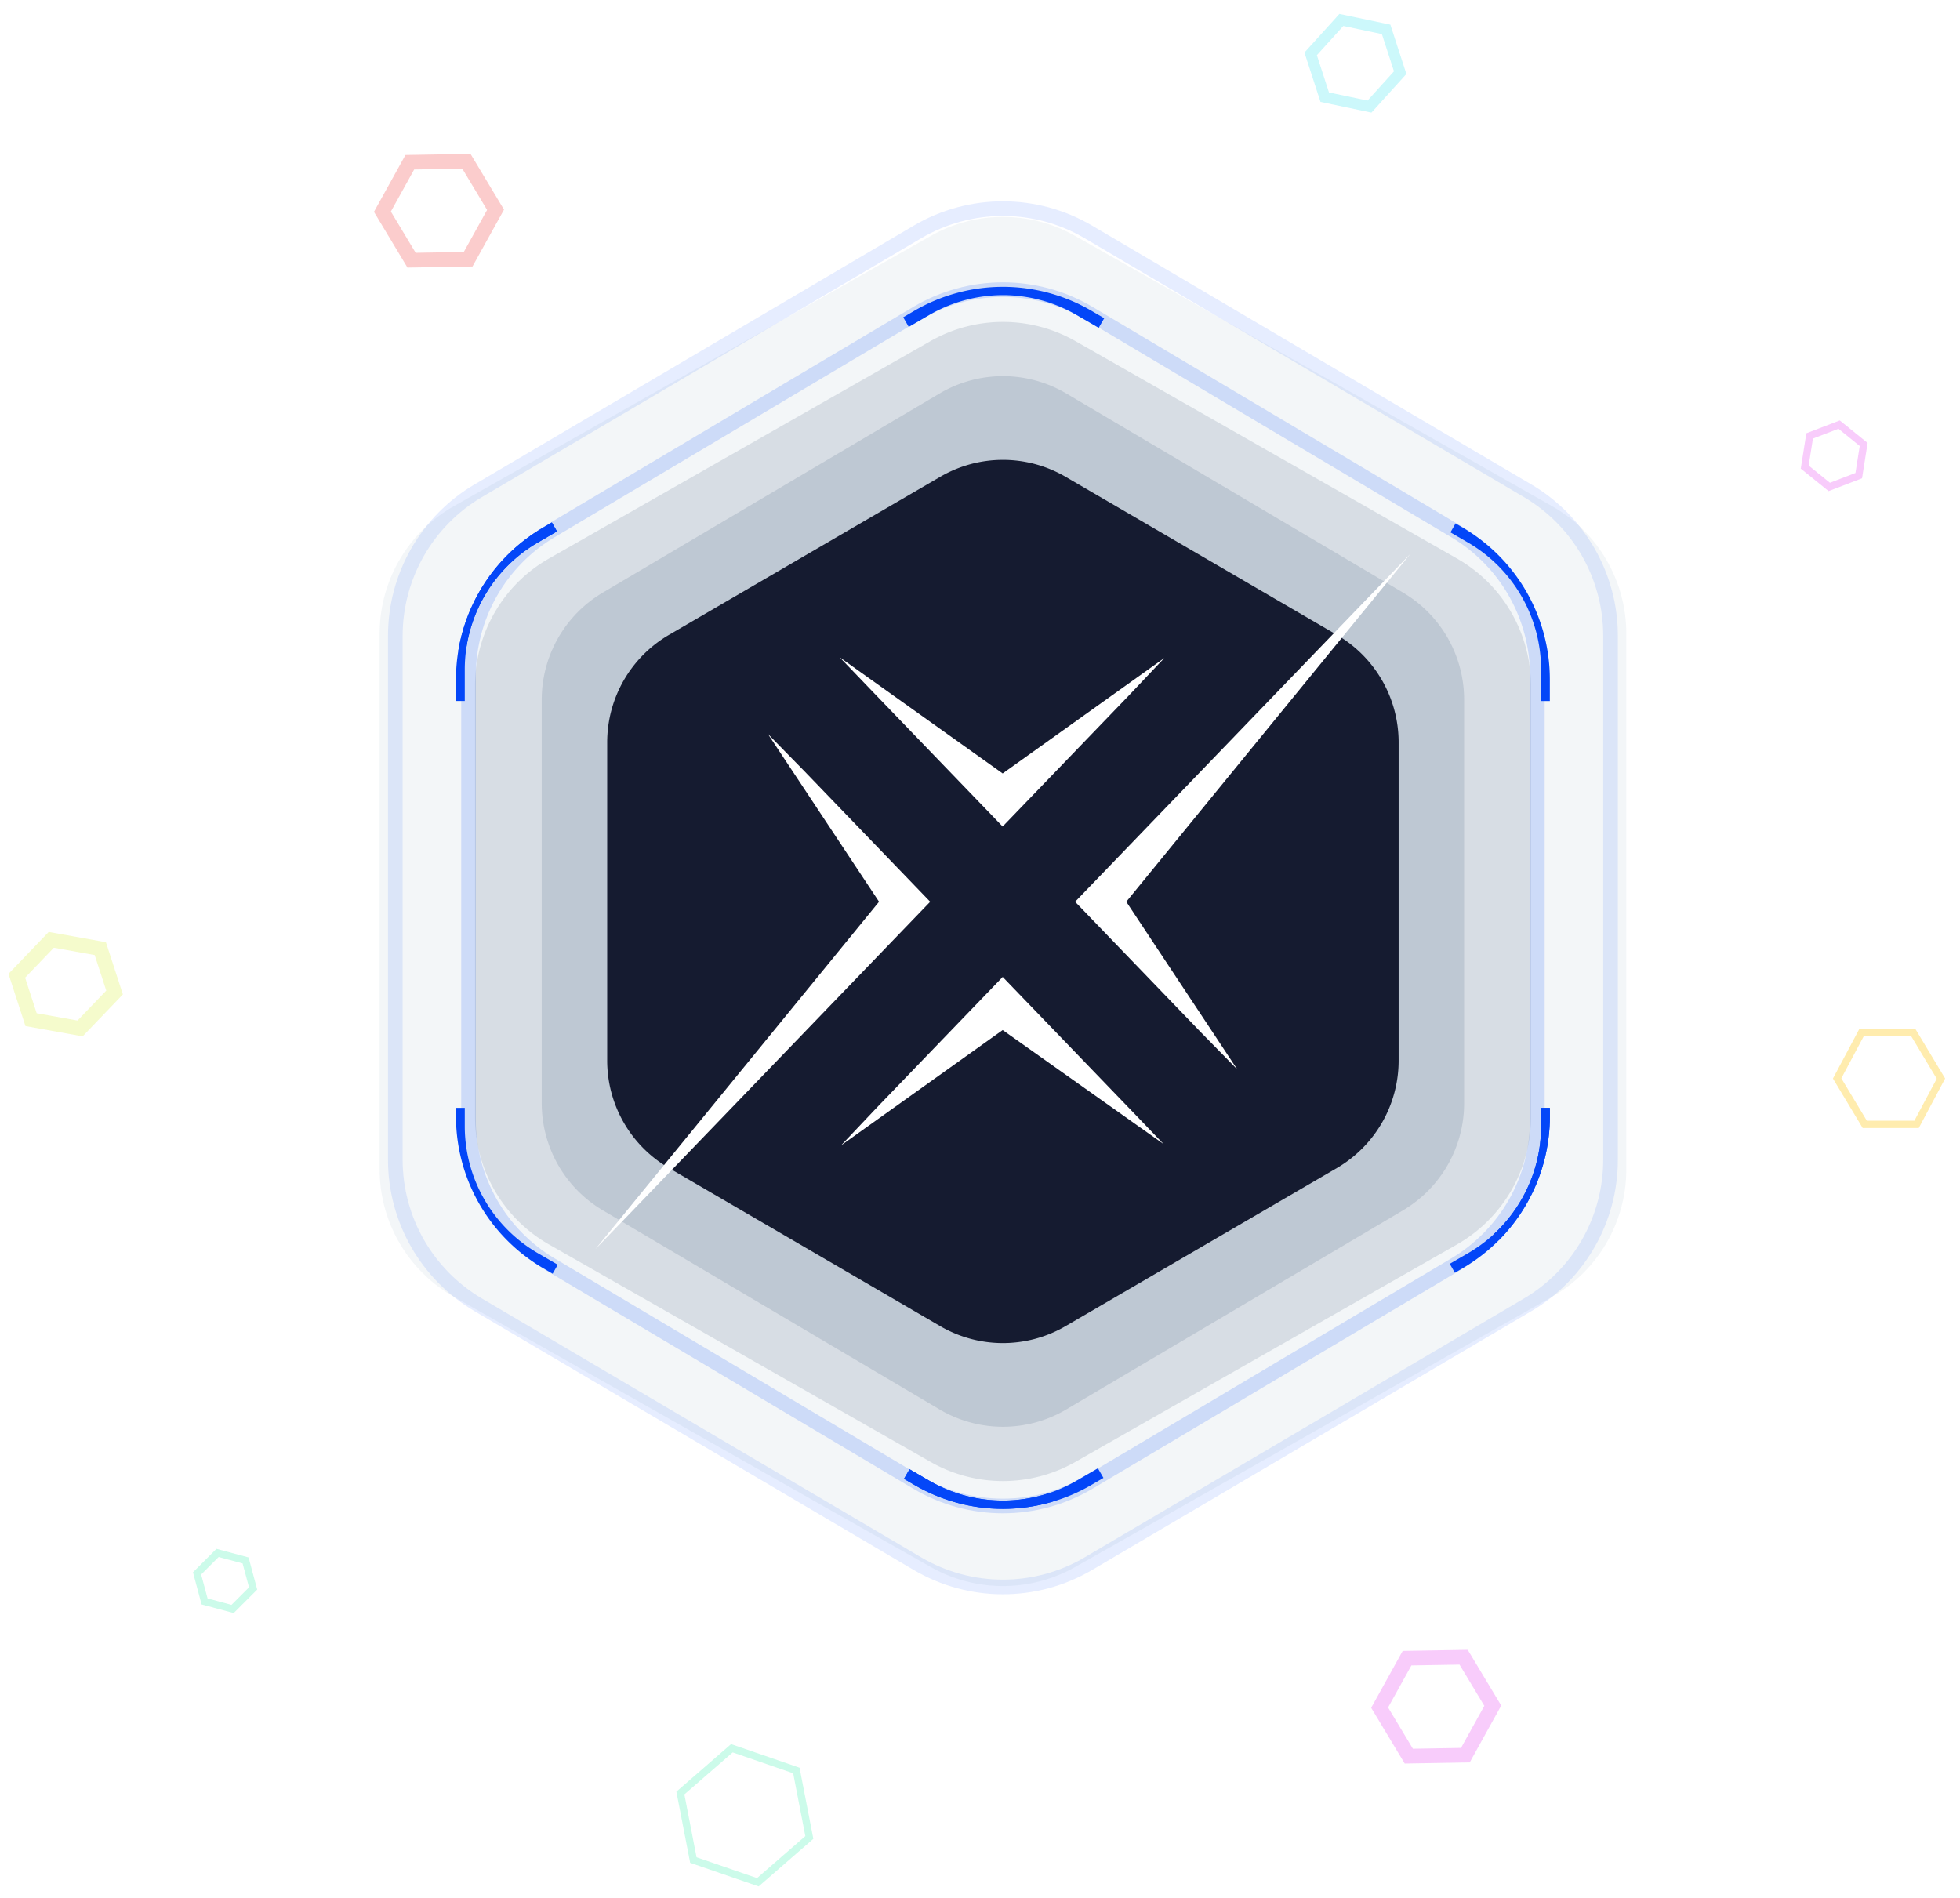 <svg xmlns="http://www.w3.org/2000/svg" xmlns:xlink="http://www.w3.org/1999/xlink" width="267.737" height="259.288" viewBox="0 0 267.737 259.288">
  <defs>
    <filter id="Subtraction_9" x="50.29" y="27.175" width="173.42" height="190.937" filterUnits="userSpaceOnUse">
      <feOffset input="SourceAlpha"/>
      <feGaussianBlur stdDeviation="4" result="blur"/>
      <feFlood flood-color="#0246ff"/>
      <feComposite operator="in" in2="blur"/>
      <feComposite in="SourceGraphic"/>
    </filter>
    <filter id="Polygon_10" x="29.352" y="4.143" width="215.294" height="238" filterUnits="userSpaceOnUse">
      <feOffset input="SourceAlpha"/>
      <feGaussianBlur stdDeviation="7.5" result="blur-2"/>
      <feFlood/>
      <feComposite operator="in" in2="blur-2"/>
      <feComposite in="SourceGraphic"/>
    </filter>
    <filter id="Polygon_21" x="42.383" y="18.449" width="189.232" height="209.389" filterUnits="userSpaceOnUse">
      <feOffset input="SourceAlpha"/>
      <feGaussianBlur stdDeviation="7.5" result="blur-3"/>
      <feFlood/>
      <feComposite operator="in" in2="blur-3"/>
      <feComposite in="SourceGraphic"/>
    </filter>
    <filter id="Polygon_11" x="60.445" y="37.643" width="153.109" height="171.001" filterUnits="userSpaceOnUse">
      <feOffset input="SourceAlpha"/>
      <feGaussianBlur stdDeviation="7.5" result="blur-4"/>
      <feFlood flood-opacity="0.4"/>
      <feComposite operator="in" in2="blur-4"/>
      <feComposite in="SourceGraphic"/>
    </filter>
  </defs>
  <g id="xsn_artwork" transform="translate(-592 -307.356)">
    <g id="maintenance_artwork" transform="translate(626.484 316.002)" opacity="0.57">
      <g id="ICON_BG" transform="translate(-4201.999 -351.999)" fill="none" stroke-linejoin="round" opacity="0.08">
        <path d="M4407.007,450.2c.007.218.012.434.007.657q-.01,8.055-.009,16.114c0,.509,0,1.018,0,1.53s0,1.021,0,1.532q0,8.055.009,16.114c0,.218,0,.436-.007.655-.007,9.716-.055,19.432.021,29.148.071,8.467-3.523,14.632-10.756,18.843q-18.135,10.552-36.265,21.11-7.522,4.435-15.078,8.8-14.332,8.378-28.64,16.792a23.541,23.541,0,0,1-10.653,3.463c-.052.005-.1.005-.148.01-.369.018-.744.033-1.119.028-.087,0-.172-.007-.26-.007a22.884,22.884,0,0,1-11.137-3.391c-17.44-10.2-34.983-20.22-52.391-30.485a25.158,25.158,0,0,1-3.042-2.114q-12.928-7.559-25.849-15.123c-6.74-3.95-9.682-10.2-9.682-17.975V486.2c-.008-.328-.008-.664-.008-1q.012-8.355.008-16.709T4202,451.788c0-.332,0-.665.008-.993v-29.7c0-7.772,2.942-14.022,9.682-17.977q12.917-7.573,25.849-15.118a25.128,25.128,0,0,1,3.042-2.119c17.408-10.266,34.951-20.285,52.391-30.48a22.852,22.852,0,0,1,11.137-3.391c.088,0,.173-.01.26-.01.375,0,.75.013,1.119.03l.148,0a23.553,23.553,0,0,1,10.653,3.471q14.3,8.42,28.64,16.789,7.553,4.371,15.078,8.8,18.127,10.567,36.265,21.11c7.233,4.209,10.827,10.376,10.756,18.843C4406.953,430.763,4407,440.479,4407.007,450.2Z" stroke="none"/>
        <path d="M 4304.369 352.999 C 4304.344 352.999 4304.307 353 4304.268 353.003 C 4304.224 353.005 4304.181 353.007 4304.137 353.008 C 4304.134 353.008 4304.132 353.008 4304.13 353.008 C 4300.58 353.083 4297.095 354.148 4293.477 356.263 C 4286.148 360.546 4278.681 364.87 4271.458 369.051 C 4261.489 374.822 4251.181 380.79 4241.09 386.74 C 4240.077 387.34 4239.094 388.024 4238.168 388.775 C 4238.129 388.807 4238.087 388.836 4238.043 388.862 L 4234.985 390.649 C 4227.514 395.014 4219.788 399.529 4212.196 403.98 C 4209.081 405.807 4206.73 408.215 4205.208 411.136 C 4203.748 413.939 4203.007 417.289 4203.007 421.095 L 4203.007 450.795 C 4203.007 450.803 4203.007 450.812 4203.007 450.82 C 4202.999 451.136 4202.999 451.467 4202.999 451.786 C 4203.007 457.355 4203.007 463.019 4203.007 468.496 C 4203.007 473.973 4203.007 479.635 4202.999 485.205 C 4202.999 485.526 4202.999 485.859 4203.007 486.175 C 4203.007 486.183 4203.007 486.192 4203.007 486.2 L 4203.007 515.898 C 4203.007 519.704 4203.748 523.054 4205.208 525.857 C 4206.73 528.778 4209.081 531.185 4212.195 533.011 C 4218.933 536.962 4225.789 540.97 4232.418 544.845 C 4234.293 545.941 4236.168 547.037 4238.043 548.133 C 4238.086 548.158 4238.127 548.186 4238.166 548.218 C 4239.135 548.998 4240.09 549.662 4241.088 550.249 C 4251.147 556.18 4261.421 562.129 4271.356 567.882 C 4278.612 572.083 4286.115 576.428 4293.476 580.732 C 4297.088 582.843 4300.57 583.908 4304.122 583.986 C 4304.182 583.987 4304.235 583.989 4304.283 583.991 C 4304.316 583.992 4304.349 583.993 4304.382 583.994 C 4304.713 583.998 4305.031 583.986 4305.421 583.968 C 4305.451 583.966 4305.48 583.964 4305.509 583.963 C 4305.519 583.962 4305.529 583.962 4305.539 583.961 C 4305.553 583.96 4305.566 583.959 4305.58 583.958 C 4308.958 583.768 4312.295 582.68 4315.782 580.631 C 4325.825 574.717 4335.897 568.823 4344.429 563.836 C 4349.807 560.723 4354.737 557.845 4359.5 555.037 C 4359.501 555.036 4359.503 555.035 4359.504 555.034 C 4370.209 548.796 4381.098 542.461 4391.627 536.334 L 4395.77 533.924 C 4402.74 529.866 4406.096 523.988 4406.029 515.953 C 4405.972 508.648 4405.984 501.222 4405.997 494.041 C 4406.001 491.667 4406.005 489.211 4406.007 486.797 C 4406.007 486.786 4406.007 486.776 4406.008 486.766 C 4406.014 486.572 4406.019 486.365 4406.015 486.165 C 4406.014 486.158 4406.014 486.151 4406.014 486.144 C 4406.008 481.241 4406.005 475.97 4406.005 470.029 C 4406.005 469.527 4406.005 469.009 4406 468.505 C 4406 468.499 4406 468.493 4406 468.488 C 4406.005 467.98 4406.005 467.465 4406.005 466.967 C 4406.005 461.023 4406.008 455.752 4406.014 450.851 C 4406.014 450.844 4406.014 450.837 4406.015 450.83 C 4406.019 450.626 4406.014 450.42 4406.008 450.227 C 4406.007 450.217 4406.007 450.206 4406.007 450.196 C 4406.005 447.781 4406.001 445.326 4405.997 442.952 C 4405.984 435.77 4405.972 428.345 4406.029 421.039 C 4406.096 413.003 4402.74 407.125 4395.77 403.068 C 4384.142 396.305 4371.763 389.104 4359.504 381.958 C 4359.502 381.957 4359.501 381.956 4359.5 381.955 C 4354.963 379.278 4350.033 376.4 4344.425 373.154 C 4335.958 368.205 4325.933 362.339 4315.782 356.364 C 4312.313 354.321 4308.983 353.23 4305.604 353.031 C 4305.564 353.031 4305.527 353.029 4305.488 353.029 C 4305.472 353.029 4305.456 353.028 4305.44 353.028 C 4305.02 353.008 4304.68 352.999 4304.369 352.999 M 4304.369 351.999 C 4304.744 351.999 4305.119 352.011 4305.488 352.029 C 4305.538 352.029 4305.584 352.031 4305.636 352.031 C 4309.162 352.234 4312.692 353.383 4316.29 355.502 C 4325.825 361.115 4335.375 366.706 4344.93 372.291 C 4349.965 375.205 4354.993 378.135 4360.008 381.094 C 4372.093 388.139 4384.182 395.172 4396.272 402.204 C 4403.506 406.413 4407.1 412.58 4407.029 421.047 C 4406.953 430.763 4407 440.479 4407.007 450.195 C 4407.014 450.413 4407.019 450.629 4407.014 450.852 C 4407.007 456.222 4407.005 461.594 4407.005 466.967 C 4407.005 467.476 4407.005 467.985 4407 468.496 C 4407.005 469.005 4407.005 469.517 4407.005 470.029 C 4407.005 475.398 4407.007 480.771 4407.014 486.143 C 4407.019 486.361 4407.014 486.579 4407.007 486.797 C 4407 496.513 4406.953 506.23 4407.029 515.945 C 4407.1 524.413 4403.506 530.578 4396.272 534.788 C 4384.182 541.823 4372.093 548.856 4360.008 555.898 C 4354.993 558.855 4349.965 561.787 4344.93 564.701 C 4335.375 570.287 4325.825 575.877 4316.29 581.493 C 4312.692 583.607 4309.162 584.758 4305.636 584.956 C 4305.584 584.961 4305.538 584.961 4305.488 584.966 C 4305.119 584.984 4304.745 584.999 4304.369 584.994 C 4304.282 584.994 4304.197 584.986 4304.109 584.986 C 4300.415 584.906 4296.722 583.787 4292.972 581.595 C 4275.531 571.398 4257.989 561.375 4240.581 551.11 C 4239.479 550.463 4238.472 549.749 4237.539 548.996 C 4228.92 543.957 4220.301 538.924 4211.689 533.873 C 4204.95 529.923 4202.007 523.67 4202.007 515.898 C 4202.007 505.999 4202.007 496.097 4202.007 486.2 C 4201.999 485.872 4201.999 485.536 4201.999 485.205 C 4202.007 479.635 4202.007 474.067 4202.007 468.496 C 4202.007 462.928 4202.007 457.356 4201.999 451.788 C 4201.999 451.456 4201.999 451.123 4202.007 450.795 C 4202.007 440.893 4202.007 430.994 4202.007 421.095 C 4202.007 413.322 4204.95 407.072 4211.689 403.117 C 4220.301 398.068 4228.92 393.035 4237.539 387.999 C 4238.472 387.241 4239.479 386.531 4240.581 385.88 C 4257.989 375.614 4275.531 365.595 4292.972 355.4 C 4296.722 353.207 4300.415 352.086 4304.109 352.008 C 4304.197 352.006 4304.282 351.999 4304.369 351.999 Z" stroke="none" fill="#fff"/>
      </g>
      <g id="ICON_BG-2" data-name="ICON_BG" transform="translate(-4197.939 -347.486)" fill="none" stroke-linejoin="round" opacity="0.2">
        <path d="M4398.886,446.392c.007.209.01.417.007.631q-.011,7.743-.01,15.49c0,.49,0,.979,0,1.47s0,.981,0,1.473q0,7.743.01,15.49c0,.21,0,.419-.007.629-.006,9.34-.053,18.68.022,28.019.065,8.139-3.386,14.065-10.33,18.113q-17.418,10.144-34.83,20.293-7.225,4.263-14.482,8.462-13.761,8.054-27.5,16.141a22.594,22.594,0,0,1-10.233,3.329c-.047,0-.093,0-.141.009-.356.017-.716.031-1.074.027-.084,0-.167-.007-.25-.007a21.97,21.97,0,0,1-10.7-3.26c-16.749-9.8-33.6-19.437-50.316-29.3a24.143,24.143,0,0,1-2.921-2.032q-12.418-7.265-24.827-14.537c-6.47-3.8-9.3-9.808-9.3-17.279V481c-.006-.316-.006-.639-.006-.957q.01-8.032.006-16.061T4202,447.923c0-.319,0-.639.006-.955v-28.55c0-7.471,2.828-13.479,9.3-17.281q12.409-7.28,24.827-14.533a24.171,24.171,0,0,1,2.921-2.037c16.718-9.868,33.567-19.5,50.316-29.3a21.942,21.942,0,0,1,10.7-3.26c.083,0,.166-.01.25-.01.358,0,.718.012,1.074.029l.141,0a22.6,22.6,0,0,1,10.233,3.336q13.737,8.094,27.5,16.139,7.256,4.2,14.482,8.462,17.413,10.158,34.83,20.292c6.944,4.046,10.4,9.974,10.33,18.113C4398.833,427.712,4398.88,437.052,4398.886,446.392Z" stroke="none"/>
        <path d="M 4300.314 352.999 C 4300.29 352.999 4300.253 353 4300.214 353.002 C 4300.174 353.005 4300.134 353.007 4300.094 353.008 C 4300.091 353.008 4300.088 353.008 4300.085 353.008 C 4296.681 353.08 4293.34 354.102 4289.872 356.131 C 4282.83 360.251 4275.653 364.41 4268.712 368.432 C 4259.142 373.977 4249.247 379.711 4239.561 385.428 C 4238.584 386.007 4237.642 386.664 4236.761 387.38 C 4236.721 387.413 4236.679 387.442 4236.635 387.468 C 4228.5 392.225 4220.087 397.144 4211.81 402 C 4208.826 403.753 4206.574 406.062 4205.115 408.864 C 4203.716 411.552 4203.006 414.767 4203.006 418.418 L 4203.006 446.968 C 4203.006 446.975 4203.006 446.982 4203.006 446.988 C 4203 447.294 4203 447.614 4203 447.922 C 4203.006 453.275 4203.006 458.719 4203.006 463.984 C 4203.006 469.248 4203.006 474.692 4203 480.046 C 4203 480.356 4203 480.677 4203.006 480.982 C 4203.006 480.989 4203.006 480.996 4203.006 481.002 L 4203.006 509.55 C 4203.006 513.202 4203.716 516.417 4205.115 519.105 C 4206.574 521.907 4208.826 524.216 4211.81 525.966 C 4218.897 530.126 4226.107 534.344 4233.079 538.423 L 4236.635 540.503 C 4236.678 540.528 4236.719 540.557 4236.758 540.588 C 4237.667 541.322 4238.609 541.978 4239.559 542.537 C 4249.215 548.237 4259.079 553.953 4268.618 559.482 C 4275.59 563.522 4282.799 567.7 4289.872 571.84 C 4293.334 573.865 4296.673 574.887 4300.077 574.963 C 4300.135 574.963 4300.186 574.965 4300.232 574.967 C 4300.264 574.969 4300.294 574.969 4300.328 574.97 C 4300.659 574.974 4301.016 574.959 4301.322 574.945 C 4301.35 574.943 4301.378 574.941 4301.406 574.94 C 4301.414 574.939 4301.422 574.939 4301.426 574.939 C 4301.442 574.937 4301.457 574.936 4301.473 574.935 C 4304.711 574.753 4307.911 573.709 4311.254 571.743 C 4320.671 566.192 4330.04 560.704 4338.765 555.598 C 4343.864 552.645 4348.599 549.878 4353.239 547.14 C 4353.241 547.139 4353.242 547.138 4353.244 547.137 C 4364.373 540.647 4375.69 534.057 4386.634 527.683 L 4388.074 526.845 C 4394.753 522.952 4397.97 517.312 4397.908 509.603 C 4397.852 502.622 4397.864 495.527 4397.876 488.665 C 4397.88 486.341 4397.884 483.939 4397.886 481.576 C 4397.886 481.564 4397.886 481.553 4397.886 481.542 C 4397.893 481.348 4397.896 481.152 4397.893 480.959 C 4397.893 480.955 4397.893 480.952 4397.893 480.948 C 4397.886 476.078 4397.883 471.01 4397.883 465.457 C 4397.883 464.975 4397.883 464.476 4397.88 463.99 C 4397.88 463.986 4397.88 463.982 4397.88 463.978 C 4397.883 463.489 4397.883 462.993 4397.883 462.514 C 4397.883 456.958 4397.886 451.891 4397.893 447.022 C 4397.893 447.019 4397.893 447.016 4397.893 447.012 C 4397.896 446.814 4397.893 446.622 4397.886 446.427 C 4397.886 446.416 4397.886 446.404 4397.886 446.393 C 4397.884 444.03 4397.88 441.627 4397.876 439.304 C 4397.864 432.442 4397.852 425.346 4397.908 418.365 C 4397.97 410.655 4394.753 405.015 4388.075 401.124 C 4377.74 395.108 4365.52 387.992 4353.244 380.831 C 4353.242 380.83 4353.241 380.829 4353.239 380.828 C 4348.815 378.216 4344.081 375.449 4338.761 372.368 C 4330.545 367.561 4320.853 361.883 4311.254 356.228 C 4307.928 354.267 4304.736 353.221 4301.496 353.03 C 4301.46 353.029 4301.424 353.028 4301.388 353.028 C 4301.373 353.028 4301.356 353.027 4301.341 353.027 C 4300.937 353.007 4300.61 352.999 4300.314 352.999 M 4300.314 351.999 C 4300.672 351.999 4301.032 352.011 4301.388 352.028 C 4301.436 352.028 4301.481 352.03 4301.529 352.03 C 4304.916 352.225 4308.307 353.329 4311.762 355.366 C 4320.92 360.762 4330.091 366.136 4339.266 371.505 C 4344.103 374.306 4348.931 377.122 4353.748 379.967 C 4365.356 386.739 4376.965 393.5 4388.578 400.259 C 4395.522 404.306 4398.973 410.234 4398.908 418.373 C 4398.833 427.712 4398.88 437.052 4398.886 446.392 C 4398.893 446.602 4398.896 446.809 4398.893 447.024 C 4398.886 452.186 4398.883 457.35 4398.883 462.514 C 4398.883 463.003 4398.883 463.492 4398.88 463.984 C 4398.883 464.473 4398.883 464.966 4398.883 465.457 C 4398.883 470.619 4398.886 475.783 4398.893 480.947 C 4398.896 481.157 4398.893 481.366 4398.886 481.576 C 4398.88 490.916 4398.833 500.256 4398.908 509.595 C 4398.973 517.735 4395.522 523.661 4388.578 527.708 C 4376.965 534.471 4365.356 541.231 4353.748 548.001 C 4348.931 550.844 4344.103 553.662 4339.266 556.463 C 4330.091 561.832 4320.92 567.206 4311.762 572.604 C 4308.307 574.636 4304.916 575.743 4301.529 575.934 C 4301.481 575.938 4301.436 575.938 4301.388 575.943 C 4301.032 575.96 4300.671 575.974 4300.314 575.97 C 4300.23 575.97 4300.147 575.963 4300.064 575.963 C 4296.517 575.885 4292.969 574.81 4289.367 572.703 C 4272.618 562.9 4255.769 553.266 4239.051 543.399 C 4237.995 542.777 4237.025 542.09 4236.13 541.366 C 4227.851 536.523 4219.576 531.684 4211.303 526.829 C 4204.833 523.032 4202.006 517.021 4202.006 509.55 C 4202.006 500.034 4202.006 490.516 4202.006 481.002 C 4202 480.687 4202 480.364 4202 480.046 C 4202.006 474.691 4202.006 469.339 4202.006 463.984 C 4202.006 458.632 4202.006 453.275 4202 447.923 C 4202 447.604 4202 447.284 4202.006 446.968 C 4202.006 437.45 4202.006 427.934 4202.006 418.418 C 4202.006 410.947 4204.833 404.939 4211.303 401.137 C 4219.576 396.284 4227.851 391.445 4236.13 386.604 C 4237.025 385.877 4237.995 385.194 4239.051 384.568 C 4255.769 374.7 4272.618 365.068 4289.367 355.268 C 4292.969 353.16 4296.517 352.083 4300.064 352.008 C 4300.147 352.006 4300.23 351.999 4300.314 351.999 Z" stroke="none" fill="#fff"/>
      </g>
      <g id="ICON_BG-3" data-name="ICON_BG" transform="translate(-4193.651 -342.723)" fill="none" stroke-linejoin="round" opacity="0.3">
        <path d="M4390.315,442.377c.007.2.008.4.007.6q-.011,7.414-.011,14.831c0,.469,0,.937,0,1.408s0,.94,0,1.41q0,7.414.011,14.831c0,.2,0,.4-.007.6-.007,8.943-.05,17.885.02,26.827.063,7.793-3.239,13.467-9.881,17.343q-16.66,9.713-33.312,19.43-6.907,4.082-13.852,8.1-13.163,7.711-26.308,15.455a21.586,21.586,0,0,1-9.786,3.188c-.045,0-.09,0-.135.009-.342.016-.684.03-1.027.026-.081,0-.159-.007-.24-.007a20.99,20.99,0,0,1-10.229-3.121c-16.022-9.385-32.134-18.61-48.125-28.058a23.168,23.168,0,0,1-2.793-1.946q-11.878-6.956-23.746-13.919c-6.19-3.636-8.894-9.391-8.894-16.544V475.515c-.007-.3-.007-.612-.007-.916q.01-7.69.007-15.378T4202,443.843c0-.305,0-.612.007-.914V415.593c0-7.154,2.7-12.906,8.894-16.546q11.866-6.97,23.746-13.915a23.186,23.186,0,0,1,2.793-1.95c15.991-9.448,32.1-18.67,48.125-28.053a20.964,20.964,0,0,1,10.229-3.121c.082,0,.16-.009.24-.009.344,0,.686.012,1.027.028l.135,0a21.6,21.6,0,0,1,9.786,3.195q13.14,7.75,26.308,15.452,6.941,4.023,13.852,8.1,16.653,9.726,33.313,19.429c6.642,3.874,9.944,9.55,9.881,17.343C4390.265,424.492,4390.308,433.435,4390.315,442.377Z" stroke="none"/>
        <path d="M 4296.035 352.998 C 4296.013 352.998 4295.979 353 4295.944 353.002 C 4295.904 353.004 4295.863 353.006 4295.822 353.007 C 4295.82 353.007 4295.818 353.007 4295.815 353.007 C 4292.569 353.076 4289.381 354.052 4286.07 355.992 C 4279.354 359.925 4272.51 363.895 4265.892 367.734 C 4256.719 373.055 4247.234 378.556 4237.95 384.042 C 4237.019 384.595 4236.12 385.223 4235.277 385.908 C 4235.237 385.94 4235.195 385.97 4235.151 385.995 L 4234.599 386.318 C 4226.996 390.769 4219.133 395.371 4211.407 399.909 C 4208.56 401.584 4206.411 403.789 4205.019 406.464 C 4203.684 409.032 4203.006 412.104 4203.006 415.593 L 4203.006 442.929 C 4203.006 442.936 4203.006 442.944 4203.006 442.952 C 4203 443.243 4203 443.548 4203 443.842 C 4203.006 448.967 4203.006 454.18 4203.006 459.221 C 4203.006 464.261 4203.006 469.473 4203 474.599 C 4203 474.895 4203 475.202 4203.006 475.493 C 4203.006 475.5 4203.006 475.508 4203.006 475.515 L 4203.006 502.849 C 4203.006 506.339 4203.684 509.41 4205.019 511.978 C 4206.411 514.654 4208.56 516.858 4211.407 518.531 C 4218.121 522.476 4224.953 526.477 4231.56 530.345 L 4235.151 532.449 C 4235.194 532.474 4235.236 532.503 4235.274 532.534 C 4236.144 533.236 4237.043 533.863 4237.948 534.397 C 4247.205 539.866 4256.66 545.351 4265.803 550.656 C 4272.451 554.513 4279.325 558.501 4286.07 562.452 C 4289.375 564.388 4292.561 565.364 4295.806 565.436 C 4295.864 565.437 4295.916 565.439 4295.958 565.441 C 4295.988 565.442 4296.016 565.443 4296.047 565.443 C 4296.363 565.447 4296.689 565.434 4296.997 565.42 C 4297.023 565.418 4297.05 565.416 4297.077 565.415 C 4297.084 565.414 4297.091 565.414 4297.099 565.414 C 4297.112 565.412 4297.126 565.411 4297.141 565.41 C 4300.23 565.236 4303.284 564.238 4306.474 562.36 C 4315.648 556.948 4324.922 551.509 4332.789 546.901 C 4337.743 544.03 4342.271 541.381 4346.633 538.803 C 4346.634 538.803 4346.636 538.802 4346.637 538.801 C 4357.375 532.531 4368.296 526.165 4378.857 520.008 L 4379.95 519.371 C 4386.325 515.651 4389.395 510.264 4389.335 502.9 C 4389.281 496.093 4389.294 489.174 4389.306 482.482 C 4389.31 480.343 4389.313 478.203 4389.315 476.064 C 4389.315 476.052 4389.315 476.04 4389.315 476.028 C 4389.323 475.827 4389.323 475.622 4389.322 475.464 C 4389.315 470.654 4389.312 465.664 4389.312 460.631 C 4389.312 460.17 4389.312 459.693 4389.308 459.229 C 4389.308 459.224 4389.308 459.218 4389.308 459.213 C 4389.312 458.746 4389.312 458.272 4389.312 457.813 C 4389.312 452.779 4389.315 447.788 4389.322 442.977 C 4389.323 442.81 4389.323 442.613 4389.315 442.414 C 4389.315 442.402 4389.315 442.39 4389.315 442.378 C 4389.313 440.239 4389.31 438.099 4389.306 435.96 C 4389.294 429.268 4389.281 422.349 4389.335 415.541 C 4389.395 408.176 4386.325 402.789 4379.951 399.071 C 4369.434 392.943 4358.12 386.347 4346.637 379.641 C 4346.636 379.64 4346.634 379.639 4346.632 379.638 C 4342.461 377.171 4337.932 374.522 4332.785 371.538 C 4324.94 366.943 4315.68 361.513 4306.474 356.084 C 4303.3 354.211 4300.254 353.211 4297.164 353.028 C 4297.129 353.028 4297.097 353.026 4297.062 353.026 C 4297.046 353.026 4297.031 353.026 4297.015 353.025 C 4296.621 353.007 4296.319 352.998 4296.035 352.998 M 4296.035 351.998 C 4296.378 351.998 4296.72 352.01 4297.062 352.026 C 4297.107 352.026 4297.151 352.029 4297.197 352.029 C 4300.437 352.216 4303.678 353.273 4306.982 355.223 C 4315.743 360.39 4324.515 365.535 4333.29 370.675 C 4337.917 373.358 4342.537 376.054 4347.142 378.778 C 4358.244 385.262 4369.347 391.734 4380.454 398.207 C 4387.096 402.081 4390.398 407.757 4390.335 415.549 C 4390.265 424.492 4390.308 433.435 4390.315 442.377 C 4390.322 442.578 4390.323 442.777 4390.322 442.982 C 4390.315 447.924 4390.312 452.869 4390.312 457.813 C 4390.312 458.282 4390.312 458.75 4390.308 459.221 C 4390.312 459.689 4390.312 460.16 4390.312 460.631 C 4390.312 465.574 4390.315 470.518 4390.322 475.462 C 4390.323 475.663 4390.322 475.864 4390.315 476.065 C 4390.308 485.008 4390.265 493.95 4390.335 502.892 C 4390.398 510.685 4387.096 516.359 4380.454 520.235 C 4369.347 526.71 4358.244 533.182 4347.142 539.664 C 4342.537 542.386 4337.917 545.084 4333.29 547.766 C 4324.515 552.907 4315.743 558.053 4306.982 563.221 C 4303.678 565.167 4300.437 566.226 4297.197 566.409 C 4297.151 566.413 4297.107 566.413 4297.062 566.418 C 4296.72 566.434 4296.38 566.448 4296.035 566.443 C 4295.954 566.443 4295.876 566.436 4295.794 566.436 C 4292.402 566.363 4289.01 565.333 4285.565 563.315 C 4269.543 553.93 4253.431 544.705 4237.439 535.258 C 4236.43 534.662 4235.503 534.004 4234.646 533.312 C 4226.727 528.674 4218.811 524.042 4210.9 519.393 C 4204.71 515.757 4202.006 510.002 4202.006 502.849 C 4202.006 493.738 4202.006 484.624 4202.006 475.515 C 4202 475.213 4202 474.904 4202 474.599 C 4202.006 469.473 4202.006 464.348 4202.006 459.221 C 4202.006 454.096 4202.006 448.967 4202 443.843 C 4202 443.538 4202 443.231 4202.006 442.929 C 4202.006 433.815 4202.006 424.704 4202.006 415.593 C 4202.006 408.44 4204.71 402.687 4210.9 399.047 C 4218.811 394.4 4226.727 389.768 4234.646 385.132 C 4235.503 384.435 4236.43 383.782 4237.439 383.182 C 4253.431 373.734 4269.543 364.512 4285.565 355.129 C 4289.01 353.111 4292.402 352.08 4295.794 352.008 C 4295.876 352.005 4295.954 351.998 4296.035 351.998 Z" stroke="none" fill="#fff"/>
      </g>
      <g id="ICON_BG-4" data-name="ICON_BG" transform="translate(-4189.93 -338.587)" fill="none" stroke-linejoin="round" opacity="0.18">
        <path d="M4382.87,438.891c.007.193.009.384.007.581q-.01,7.128-.008,14.259c0,.451,0,.9,0,1.354s0,.9,0,1.356q0,7.128.008,14.259c0,.193,0,.386-.007.579,0,8.6-.048,17.2.02,25.792.061,7.493-3.11,12.948-9.489,16.674q-16,9.338-32,18.68-6.635,3.924-13.3,7.79-12.643,7.413-25.268,14.858a20.711,20.711,0,0,1-9.4,3.064c-.044,0-.086,0-.128.009-.326.016-.658.029-.986.025-.077,0-.154-.007-.231-.007a20.156,20.156,0,0,1-9.827-3c-15.385-9.023-30.865-17.892-46.221-26.975a21.983,21.983,0,0,1-2.683-1.871q-11.407-6.688-22.808-13.382c-5.945-3.5-8.541-9.029-8.541-15.906V470.751c-.006-.291-.006-.588-.006-.881q.01-7.393.006-14.785T4202,440.3c0-.293,0-.588.006-.879V413.14c0-6.878,2.6-12.408,8.541-15.908q11.4-6.7,22.808-13.378a21.958,21.958,0,0,1,2.683-1.875c15.356-9.084,30.836-17.95,46.221-26.971a20.132,20.132,0,0,1,9.827-3c.078,0,.154-.009.231-.009.328,0,.66.011.986.027l.128,0a20.723,20.723,0,0,1,9.4,3.071q12.622,7.451,25.268,14.856,6.668,3.868,13.3,7.79,16,9.351,32,18.679c6.379,3.725,9.55,9.182,9.489,16.674C4382.821,421.7,4382.865,430.293,4382.87,438.891Z" stroke="none"/>
        <path d="M 4292.317 352.999 C 4292.297 352.999 4292.265 353 4292.231 353.002 C 4292.192 353.004 4292.153 353.006 4292.113 353.007 C 4292.111 353.007 4292.109 353.007 4292.107 353.007 C 4288.996 353.073 4285.939 354.01 4282.765 355.871 C 4276.293 359.666 4269.696 363.496 4263.317 367.199 C 4254.529 372.302 4245.442 377.578 4236.548 382.839 C 4235.65 383.372 4234.789 383.974 4233.987 384.629 C 4233.947 384.662 4233.905 384.691 4233.86 384.717 L 4231.781 385.935 C 4224.986 389.917 4217.959 394.034 4211.054 398.094 C 4208.326 399.7 4206.267 401.815 4204.935 404.381 C 4203.655 406.844 4203.006 409.791 4203.006 413.14 L 4203.006 439.421 C 4203.006 439.429 4203.006 439.436 4203.005 439.443 C 4203 439.723 4203 440.016 4203 440.299 C 4203.006 445.226 4203.006 450.238 4203.006 455.085 C 4203.006 459.931 4203.006 464.942 4203 469.87 C 4203 470.155 4203 470.449 4203.005 470.729 C 4203.006 470.736 4203.006 470.743 4203.006 470.751 L 4203.006 497.03 C 4203.006 500.379 4203.655 503.326 4204.935 505.79 C 4206.268 508.355 4208.326 510.47 4211.054 512.074 C 4217.174 515.673 4223.4 519.323 4229.422 522.853 L 4233.86 525.455 C 4233.904 525.48 4233.945 525.509 4233.984 525.541 C 4234.812 526.212 4235.673 526.813 4236.547 527.328 C 4245.413 532.572 4254.47 537.832 4263.229 542.919 C 4269.638 546.64 4276.264 550.488 4282.764 554.301 C 4285.934 556.158 4288.988 557.095 4292.099 557.164 C 4292.154 557.165 4292.204 557.167 4292.245 557.169 C 4292.273 557.17 4292.301 557.171 4292.331 557.171 C 4292.614 557.175 4292.893 557.165 4293.237 557.148 C 4293.263 557.146 4293.288 557.145 4293.313 557.144 L 4293.333 557.142 C 4293.347 557.141 4293.362 557.14 4293.376 557.139 C 4296.338 556.972 4299.265 556.015 4302.323 554.212 C 4311.329 548.894 4320.151 543.716 4327.597 539.35 C 4332.279 536.634 4336.628 534.088 4340.894 531.564 C 4340.896 531.563 4340.897 531.563 4340.898 531.562 C 4352.127 525.001 4363.375 518.437 4372.896 512.882 C 4379.004 509.314 4381.946 504.145 4381.889 497.079 C 4381.839 490.689 4381.85 484.194 4381.861 477.912 C 4381.865 475.738 4381.868 473.49 4381.87 471.278 C 4381.87 471.267 4381.87 471.255 4381.87 471.244 C 4381.876 471.064 4381.879 470.885 4381.876 470.712 C 4381.876 470.708 4381.876 470.705 4381.876 470.701 C 4381.869 465.606 4381.868 460.633 4381.868 456.441 C 4381.868 455.997 4381.868 455.539 4381.865 455.092 C 4381.865 455.087 4381.865 455.082 4381.865 455.077 C 4381.868 454.628 4381.868 454.172 4381.868 453.731 C 4381.868 449.538 4381.869 444.564 4381.876 439.471 C 4381.876 439.467 4381.876 439.464 4381.876 439.46 C 4381.879 439.282 4381.876 439.108 4381.87 438.926 C 4381.87 438.915 4381.87 438.903 4381.87 438.891 C 4381.868 436.68 4381.865 434.432 4381.861 432.258 C 4381.85 425.976 4381.839 419.481 4381.889 413.09 C 4381.946 406.023 4379.004 400.854 4372.896 397.288 C 4360.914 390.3 4350.448 384.189 4340.898 378.608 C 4340.896 378.607 4340.895 378.606 4340.894 378.605 C 4336.825 376.197 4332.476 373.65 4327.593 370.818 C 4320.164 366.461 4311.352 361.289 4302.323 355.96 C 4299.282 354.162 4296.362 353.203 4293.399 353.027 C 4293.367 353.027 4293.334 353.025 4293.304 353.025 C 4293.288 353.025 4293.272 353.025 4293.256 353.024 C 4292.887 353.007 4292.589 352.999 4292.317 352.999 M 4292.317 351.999 C 4292.646 351.999 4292.978 352.01 4293.304 352.025 C 4293.346 352.025 4293.388 352.027 4293.432 352.027 C 4296.545 352.207 4299.659 353.224 4302.832 355.099 C 4311.246 360.066 4319.67 365.013 4328.099 369.955 C 4332.544 372.534 4336.979 375.126 4341.403 377.745 C 4352.068 383.978 4362.731 390.202 4373.4 396.424 C 4379.779 400.149 4382.95 405.606 4382.889 413.098 C 4382.821 421.696 4382.865 430.293 4382.87 438.891 C 4382.876 439.084 4382.879 439.275 4382.876 439.472 C 4382.87 444.224 4382.868 448.978 4382.868 453.731 C 4382.868 454.182 4382.868 454.632 4382.865 455.085 C 4382.868 455.535 4382.868 455.988 4382.868 456.441 C 4382.868 461.192 4382.87 465.946 4382.876 470.7 C 4382.879 470.893 4382.876 471.086 4382.87 471.279 C 4382.865 479.877 4382.821 488.474 4382.889 497.071 C 4382.95 504.564 4379.779 510.019 4373.4 513.745 C 4362.731 519.97 4352.068 526.193 4341.403 532.425 C 4336.979 535.041 4332.544 537.636 4328.099 540.215 C 4319.67 545.157 4311.246 550.104 4302.832 555.073 C 4299.659 556.943 4296.545 557.962 4293.432 558.138 C 4293.388 558.142 4293.346 558.142 4293.304 558.146 C 4292.978 558.162 4292.646 558.175 4292.317 558.171 C 4292.24 558.171 4292.164 558.164 4292.086 558.164 C 4288.828 558.094 4285.569 557.103 4282.259 555.164 C 4266.874 546.14 4251.394 537.272 4236.038 528.188 C 4235.066 527.616 4234.175 526.983 4233.354 526.318 C 4225.75 521.859 4218.146 517.405 4210.547 512.935 C 4204.602 509.44 4202.006 503.907 4202.006 497.03 C 4202.006 488.27 4202.006 479.508 4202.006 470.751 C 4202 470.46 4202 470.163 4202 469.87 C 4202.006 464.941 4202.006 460.014 4202.006 455.085 C 4202.006 450.158 4202.006 445.227 4202 440.3 C 4202 440.007 4202 439.712 4202.006 439.421 C 4202.006 430.659 4202.006 421.9 4202.006 413.14 C 4202.006 406.263 4204.602 400.732 4210.547 397.232 C 4218.146 392.765 4225.75 388.311 4233.354 383.854 C 4234.175 383.184 4235.066 382.556 4236.038 381.979 C 4251.394 372.895 4266.874 364.029 4282.259 355.008 C 4285.569 353.068 4288.828 352.076 4292.086 352.007 C 4292.164 352.005 4292.24 351.999 4292.317 351.999 Z" stroke="none" fill="#fff"/>
      </g>
    </g>
    <g id="Group_342" data-name="Group 342" transform="translate(-158.273 -169.532)">
      <g id="Polygon_16" data-name="Polygon 16" transform="translate(971.273 500.532) rotate(90)" fill="none" opacity="0.1">
        <path d="M134.786,0a24,24,0,0,1,20.677,11.815l35.357,60a24,24,0,0,1,0,24.369l-35.357,60A24,24,0,0,1,134.786,168H63.214a24,24,0,0,1-20.677-11.815l-35.357-60a24,24,0,0,1,0-24.369l35.357-60A24,24,0,0,1,63.214,0Z" stroke="none"/>
        <path d="M 63.214 2 C 59.392 2 55.618 3.002 52.299 4.899 C 48.981 6.795 46.201 9.538 44.26 12.831 L 8.903 72.831 C 4.843 79.72 4.843 88.28 8.903 95.169 L 44.26 155.169 C 46.201 158.462 48.981 161.205 52.299 163.101 C 55.618 164.998 59.392 166 63.214 166 L 134.786 166 C 138.608 166 142.382 164.998 145.701 163.101 C 149.019 161.205 151.799 158.462 153.74 155.169 L 189.097 95.169 C 193.157 88.28 193.157 79.72 189.097 72.831 L 153.74 12.831 C 151.799 9.538 149.019 6.795 145.701 4.899 C 142.382 3.002 138.608 2 134.786 2 L 63.214 2 M 63.214 0 L 134.786 0 C 143.284 0 151.148 4.494 155.463 11.815 L 190.82 71.815 C 195.251 79.334 195.251 88.666 190.82 96.185 L 155.463 156.185 C 151.148 163.506 143.284 168 134.786 168 L 63.214 168 C 54.716 168 46.852 163.506 42.537 156.185 L 7.18 96.185 C 2.749 88.666 2.749 79.334 7.18 71.815 L 42.537 11.815 C 46.852 4.494 54.716 0 63.214 0 Z" stroke="none" fill="#0145ff"/>
      </g>
      <g id="Polygon_15" data-name="Polygon 15" transform="translate(961.273 511.532) rotate(90)" fill="none" opacity="0.16">
        <path d="M118.348,0a24,24,0,0,1,20.629,11.734l29.73,50a24,24,0,0,1,0,24.532l-29.73,50A24,24,0,0,1,118.348,148h-60.7a24,24,0,0,1-20.629-11.734l-29.73-50a24,24,0,0,1,0-24.532l29.73-50A24,24,0,0,1,57.652,0Z" stroke="none"/>
        <path d="M 57.652 2 C 53.845 2 50.083 2.995 46.774 4.877 C 43.465 6.76 40.688 9.484 38.742 12.756 L 9.012 62.756 C 4.889 69.692 4.889 78.308 9.012 85.244 L 38.742 135.244 C 40.688 138.516 43.465 141.24 46.774 143.123 C 50.083 145.005 53.845 146 57.652 146 L 118.348 146 C 122.155 146 125.917 145.005 129.226 143.123 C 132.535 141.24 135.312 138.516 137.258 135.244 L 166.988 85.244 C 171.111 78.308 171.111 69.692 166.988 62.756 L 137.258 12.756 C 135.312 9.484 132.535 6.76 129.226 4.877 C 125.917 2.995 122.155 2 118.348 2 L 57.652 2 M 57.652 0 L 118.348 0 C 126.813 0 134.651 4.459 138.977 11.734 L 168.707 61.734 C 173.202 69.294 173.202 78.706 168.707 86.266 L 138.977 136.266 C 134.651 143.541 126.813 148 118.348 148 L 57.652 148 C 49.187 148 41.349 143.541 37.023 136.266 L 7.293 86.266 C 2.798 78.706 2.798 69.294 7.293 61.734 L 37.023 11.734 C 41.349 4.459 49.187 0 57.652 0 Z" stroke="none" fill="#0145ff"/>
      </g>
      <g transform="matrix(1, 0, 0, 1, 750.27, 476.89)" filter="url(#Subtraction_9)">
        <g id="Subtraction_9-2" data-name="Subtraction 9" transform="translate(62.29 38.49)" fill="#04f" stroke-dasharray="36 89">
          <path d="M74.71,167.627a24.022,24.022,0,0,1-12.1-3.276l-1.411-.824.759-1.315,2.7,1.571a20,20,0,0,0,20.1,0l2.927-1.7.759,1.315-1.634.954A24.022,24.022,0,0,1,74.71,167.627ZM13.2,135.5h0l-1.3-.759A24,24,0,0,1,0,114.012v-1.165H1.2v2.538a20.064,20.064,0,0,0,9.949,17.291l2.757,1.6-.7,1.217Zm123.249-.13h0l-.7-1.217,2.533-1.472a20.062,20.062,0,0,0,9.949-17.291v-2.538h1.2v1.165a24,24,0,0,1-11.9,20.724l-1.076.629Zm12.973-78.1h-1.2V52.932a20.062,20.062,0,0,0-9.949-17.291l-2.429-1.412.7-1.218.974.569A24,24,0,0,1,149.42,54.3v2.957ZM1.2,57.263H0V54.3A24,24,0,0,1,11.9,33.58l1.2-.7.7,1.218-2.652,1.542A20.064,20.064,0,0,0,1.2,52.932v4.33Zm86.6-50.969h0L84.761,4.532a20,20,0,0,0-20.1,0L61.852,6.164l-.759-1.315,1.514-.884a24,24,0,0,1,24.206,0L88.55,4.979l-.758,1.314Z" stroke="none"/>
          <path d="M 74.71 167.627 C 70.461 167.627 66.276 166.494 62.607 164.351 L 61.196 163.527 L 61.955 162.212 C 61.955 162.212 61.955 162.212 61.955 162.212 L 61.955 162.212 C 61.955 162.212 61.955 162.212 61.955 162.212 L 64.659 163.784 C 67.708 165.556 71.183 166.493 74.71 166.493 C 74.71 166.493 74.71 166.493 74.71 166.493 L 74.71 166.493 C 74.71 166.493 74.71 166.493 74.71 166.493 C 74.717 166.493 74.725 166.493 74.732 166.493 C 74.739 166.493 74.746 166.493 74.753 166.493 C 74.76 166.493 74.766 166.493 74.772 166.493 C 74.78 166.493 74.787 166.493 74.795 166.493 C 74.801 166.493 74.807 166.493 74.814 166.493 C 74.821 166.492 74.828 166.492 74.835 166.492 C 74.842 166.492 74.85 166.492 74.857 166.492 C 74.863 166.492 74.869 166.492 74.876 166.492 C 74.883 166.492 74.89 166.492 74.898 166.492 C 74.905 166.492 74.911 166.492 74.918 166.492 C 74.925 166.492 74.931 166.492 74.938 166.492 C 74.945 166.491 74.953 166.491 74.96 166.491 C 74.966 166.491 74.973 166.491 74.979 166.491 C 74.986 166.491 74.994 166.491 75.001 166.491 C 75.008 166.491 75.015 166.491 75.022 166.49 C 75.028 166.49 75.035 166.49 75.041 166.49 C 75.048 166.49 75.056 166.49 75.063 166.49 C 75.07 166.49 75.077 166.49 75.083 166.489 C 75.09 166.489 75.097 166.489 75.103 166.489 C 75.11 166.489 75.118 166.489 75.125 166.488 C 75.138 166.488 75.152 166.488 75.166 166.488 C 75.173 166.487 75.18 166.487 75.187 166.487 C 75.193 166.487 75.2 166.487 75.206 166.487 C 75.213 166.486 75.221 166.486 75.228 166.486 C 75.234 166.486 75.241 166.486 75.248 166.486 C 75.255 166.485 75.261 166.485 75.268 166.485 C 75.276 166.485 75.283 166.485 75.29 166.484 C 75.296 166.484 75.302 166.484 75.308 166.484 C 75.308 166.484 75.309 166.484 75.309 166.484 C 75.316 166.484 75.324 166.483 75.331 166.483 C 75.338 166.483 75.345 166.483 75.351 166.482 C 75.358 166.482 75.365 166.482 75.372 166.482 C 75.379 166.482 75.386 166.481 75.393 166.481 C 75.399 166.481 75.405 166.481 75.412 166.48 C 75.412 166.48 75.412 166.48 75.412 166.48 C 75.419 166.48 75.426 166.48 75.434 166.48 C 75.441 166.479 75.448 166.479 75.455 166.479 C 75.461 166.479 75.468 166.478 75.474 166.478 C 75.481 166.478 75.489 166.478 75.496 166.477 C 75.502 166.477 75.508 166.477 75.515 166.477 C 75.515 166.477 75.515 166.477 75.515 166.477 C 75.522 166.476 75.529 166.476 75.536 166.476 C 75.543 166.475 75.55 166.475 75.557 166.475 C 75.571 166.474 75.584 166.473 75.598 166.473 C 75.605 166.473 75.612 166.472 75.619 166.472 C 75.626 166.472 75.632 166.471 75.639 166.471 C 75.646 166.471 75.653 166.471 75.66 166.47 C 75.674 166.469 75.687 166.469 75.701 166.468 C 75.708 166.468 75.715 166.467 75.722 166.467 C 75.735 166.466 75.75 166.466 75.763 166.465 C 75.777 166.464 75.79 166.463 75.803 166.463 C 75.81 166.462 75.817 166.462 75.824 166.462 C 75.838 166.461 75.852 166.46 75.866 166.459 C 75.872 166.459 75.879 166.459 75.885 166.458 C 75.885 166.458 75.886 166.458 75.886 166.458 C 75.9 166.457 75.913 166.456 75.927 166.456 C 75.941 166.455 75.954 166.454 75.968 166.453 C 75.975 166.453 75.982 166.452 75.989 166.452 C 76.003 166.451 76.017 166.45 76.03 166.449 C 76.037 166.449 76.044 166.448 76.05 166.448 C 76.057 166.447 76.064 166.447 76.07 166.446 C 76.07 166.446 76.071 166.446 76.071 166.446 C 76.078 166.446 76.084 166.445 76.092 166.445 C 76.112 166.443 76.132 166.442 76.153 166.441 C 76.153 166.441 76.153 166.441 76.153 166.441 C 76.166 166.44 76.18 166.439 76.193 166.438 C 76.194 166.438 76.194 166.438 76.194 166.437 C 76.215 166.436 76.235 166.434 76.255 166.433 C 76.255 166.433 76.256 166.433 76.256 166.433 C 76.29 166.43 76.324 166.427 76.358 166.425 C 76.358 166.425 76.358 166.425 76.358 166.425 C 77.288 166.347 78.211 166.205 79.118 166 C 79.118 166 79.119 166 79.119 166 C 79.152 165.993 79.185 165.985 79.218 165.977 C 79.218 165.977 79.218 165.977 79.219 165.977 C 79.225 165.976 79.232 165.974 79.238 165.973 C 79.238 165.973 79.239 165.973 79.239 165.973 C 79.252 165.97 79.264 165.967 79.277 165.964 C 79.278 165.963 79.279 165.963 79.28 165.963 C 79.292 165.96 79.305 165.957 79.317 165.954 C 79.318 165.954 79.318 165.954 79.319 165.954 C 79.325 165.952 79.331 165.951 79.338 165.949 C 79.338 165.949 79.339 165.949 79.339 165.949 C 79.352 165.946 79.365 165.943 79.377 165.94 C 79.378 165.94 79.379 165.94 79.379 165.939 C 79.385 165.938 79.392 165.936 79.398 165.935 C 79.398 165.935 79.399 165.935 79.399 165.935 C 79.405 165.933 79.411 165.932 79.418 165.93 C 79.418 165.93 79.418 165.93 79.418 165.93 C 79.424 165.929 79.431 165.927 79.437 165.926 C 79.438 165.925 79.439 165.925 79.44 165.925 C 79.452 165.922 79.464 165.919 79.476 165.916 C 79.477 165.916 79.478 165.915 79.479 165.915 C 79.485 165.914 79.491 165.912 79.497 165.911 C 79.498 165.911 79.499 165.91 79.499 165.91 C 79.505 165.909 79.511 165.907 79.517 165.906 C 79.517 165.906 79.518 165.906 79.518 165.906 C 79.524 165.904 79.53 165.903 79.536 165.901 C 79.537 165.901 79.538 165.901 79.539 165.9 C 79.545 165.899 79.551 165.897 79.557 165.896 C 79.558 165.896 79.558 165.896 79.559 165.895 C 79.565 165.894 79.57 165.893 79.576 165.891 C 79.577 165.891 79.578 165.891 79.579 165.891 C 79.584 165.889 79.59 165.888 79.596 165.886 C 79.597 165.886 79.599 165.885 79.6 165.885 C 79.606 165.884 79.611 165.882 79.616 165.881 C 79.617 165.881 79.618 165.881 79.618 165.88 C 79.624 165.879 79.629 165.878 79.635 165.876 C 79.636 165.876 79.638 165.876 79.639 165.875 C 79.645 165.874 79.65 165.872 79.656 165.871 C 79.657 165.871 79.659 165.87 79.66 165.87 C 79.665 165.869 79.669 165.868 79.674 165.866 C 79.675 165.866 79.677 165.866 79.678 165.865 C 79.684 165.864 79.689 165.862 79.694 165.861 C 79.696 165.861 79.698 165.86 79.7 165.86 C 79.705 165.858 79.71 165.857 79.716 165.856 C 79.717 165.855 79.719 165.855 79.72 165.854 C 79.724 165.853 79.729 165.852 79.733 165.851 C 79.735 165.851 79.737 165.85 79.738 165.85 C 79.744 165.848 79.749 165.847 79.754 165.846 C 79.756 165.845 79.758 165.844 79.76 165.844 C 79.764 165.843 79.768 165.842 79.772 165.841 C 79.775 165.84 79.777 165.84 79.78 165.839 C 79.784 165.838 79.788 165.837 79.792 165.836 C 79.795 165.835 79.797 165.834 79.8 165.834 C 79.804 165.832 79.809 165.831 79.814 165.83 C 79.819 165.828 79.825 165.827 79.831 165.825 C 79.833 165.825 79.836 165.824 79.838 165.824 C 79.843 165.822 79.848 165.821 79.852 165.82 C 79.858 165.818 79.864 165.817 79.87 165.815 C 79.877 165.813 79.884 165.811 79.891 165.81 C 79.893 165.809 79.896 165.808 79.899 165.807 C 79.903 165.806 79.908 165.805 79.912 165.804 C 79.917 165.802 79.923 165.801 79.929 165.799 C 79.933 165.798 79.937 165.797 79.941 165.796 C 79.947 165.794 79.953 165.793 79.959 165.791 C 79.962 165.79 79.964 165.79 79.967 165.789 C 79.972 165.788 79.977 165.786 79.982 165.785 C 79.984 165.784 79.986 165.784 79.988 165.783 C 79.994 165.782 80 165.78 80.006 165.778 C 80.01 165.777 80.015 165.776 80.02 165.774 C 80.022 165.774 80.024 165.773 80.026 165.773 C 80.031 165.771 80.037 165.77 80.043 165.768 C 80.044 165.768 80.046 165.767 80.048 165.767 C 80.059 165.764 80.07 165.761 80.081 165.757 C 80.082 165.757 80.084 165.757 80.085 165.756 C 80.092 165.754 80.099 165.752 80.106 165.75 C 80.107 165.75 80.107 165.75 80.108 165.75 C 80.112 165.749 80.115 165.748 80.119 165.747 C 80.12 165.747 80.121 165.746 80.121 165.746 C 80.129 165.744 80.135 165.742 80.143 165.74 C 80.143 165.74 80.144 165.74 80.145 165.74 C 80.157 165.736 80.168 165.733 80.18 165.73 C 80.181 165.729 80.181 165.729 80.182 165.729 C 80.49 165.641 80.797 165.546 81.101 165.444 L 81.506 166.643 C 79.307 167.292 77.018 167.627 74.71 167.627 Z M 142.43 130.942 L 141.707 130.152 C 141.963 129.918 142.212 129.678 142.454 129.432 C 142.455 129.431 142.455 129.431 142.455 129.43 C 142.474 129.412 142.493 129.392 142.511 129.374 C 142.512 129.373 142.512 129.373 142.512 129.373 C 142.527 129.358 142.542 129.342 142.557 129.327 C 142.557 129.327 142.557 129.327 142.557 129.327 C 142.56 129.323 142.564 129.319 142.567 129.316 C 142.568 129.315 142.568 129.315 142.569 129.314 C 142.584 129.299 142.598 129.284 142.613 129.269 C 142.613 129.269 142.613 129.268 142.613 129.268 C 142.617 129.265 142.62 129.261 142.624 129.257 C 142.624 129.257 142.625 129.256 142.625 129.256 C 142.629 129.252 142.632 129.249 142.636 129.245 C 142.636 129.245 142.636 129.245 142.636 129.245 C 142.647 129.233 142.657 129.222 142.669 129.211 C 142.669 129.21 142.669 129.21 142.669 129.21 C 142.673 129.206 142.676 129.203 142.679 129.199 C 142.68 129.198 142.681 129.198 142.682 129.197 C 142.695 129.182 142.71 129.168 142.723 129.153 C 142.724 129.152 142.725 129.151 142.726 129.15 C 142.729 129.147 142.732 129.144 142.735 129.141 C 142.736 129.14 142.737 129.139 142.738 129.138 C 142.752 129.123 142.765 129.109 142.779 129.094 C 142.78 129.093 142.78 129.092 142.782 129.091 C 142.785 129.088 142.787 129.085 142.79 129.082 C 142.792 129.081 142.793 129.08 142.794 129.078 C 142.797 129.075 142.8 129.072 142.803 129.069 C 142.803 129.069 142.804 129.068 142.804 129.068 C 142.81 129.06 142.818 129.053 142.824 129.045 C 142.825 129.045 142.825 129.045 142.825 129.045 C 142.828 129.042 142.831 129.038 142.834 129.035 C 142.835 129.034 142.836 129.033 142.837 129.032 C 142.84 129.029 142.843 129.026 142.846 129.022 C 142.847 129.021 142.848 129.021 142.849 129.019 C 142.852 129.016 142.855 129.013 142.858 129.009 C 142.858 129.009 142.858 129.009 142.858 129.009 C 142.865 129.002 142.872 128.994 142.879 128.987 C 142.879 128.986 142.88 128.986 142.88 128.986 C 142.883 128.982 142.886 128.979 142.889 128.976 C 142.89 128.975 142.891 128.974 142.892 128.972 C 142.895 128.969 142.898 128.967 142.901 128.963 C 142.902 128.962 142.903 128.961 142.904 128.959 C 142.907 128.956 142.91 128.953 142.913 128.95 C 142.913 128.95 142.913 128.95 142.913 128.95 C 142.92 128.942 142.926 128.935 142.933 128.928 C 142.934 128.927 142.935 128.926 142.935 128.926 C 142.938 128.923 142.941 128.92 142.943 128.917 C 142.945 128.915 142.946 128.914 142.947 128.912 C 142.95 128.91 142.953 128.907 142.955 128.904 C 142.957 128.902 142.958 128.901 142.959 128.899 C 142.962 128.896 142.965 128.894 142.967 128.89 C 142.968 128.89 142.968 128.89 142.968 128.889 C 142.974 128.883 142.98 128.876 142.986 128.87 C 142.987 128.869 142.989 128.867 142.99 128.866 C 142.993 128.863 142.995 128.86 142.998 128.858 C 142.999 128.856 143.001 128.854 143.002 128.852 C 143.005 128.85 143.007 128.847 143.01 128.844 C 143.011 128.842 143.013 128.841 143.014 128.839 C 143.017 128.837 143.02 128.833 143.022 128.831 C 143.023 128.83 143.024 128.829 143.025 128.828 C 143.03 128.822 143.035 128.816 143.04 128.81 C 143.042 128.809 143.043 128.807 143.045 128.806 C 143.047 128.803 143.049 128.8 143.052 128.798 C 143.053 128.796 143.055 128.794 143.057 128.792 C 143.059 128.789 143.061 128.787 143.064 128.784 C 143.066 128.782 143.067 128.781 143.069 128.779 C 143.071 128.776 143.074 128.773 143.076 128.771 C 143.077 128.769 143.078 128.768 143.079 128.767 C 143.084 128.761 143.089 128.756 143.094 128.75 C 143.096 128.749 143.097 128.747 143.099 128.745 C 143.101 128.743 143.104 128.74 143.106 128.737 C 143.107 128.736 143.109 128.734 143.111 128.732 C 143.113 128.729 143.116 128.727 143.118 128.724 C 143.12 128.722 143.122 128.72 143.123 128.718 C 143.126 128.715 143.128 128.713 143.13 128.711 C 143.132 128.708 143.135 128.705 143.137 128.702 C 143.14 128.699 143.144 128.695 143.147 128.691 C 143.149 128.689 143.151 128.687 143.153 128.684 C 143.155 128.682 143.157 128.68 143.159 128.678 C 143.161 128.676 143.163 128.673 143.165 128.671 C 143.167 128.668 143.169 128.666 143.171 128.664 C 143.174 128.661 143.176 128.659 143.178 128.657 C 143.18 128.654 143.182 128.652 143.184 128.65 C 143.187 128.647 143.19 128.643 143.193 128.639 C 143.196 128.636 143.198 128.634 143.2 128.631 C 143.202 128.629 143.205 128.626 143.207 128.624 C 143.209 128.621 143.211 128.619 143.213 128.617 C 143.215 128.615 143.217 128.612 143.219 128.61 C 143.221 128.608 143.223 128.605 143.225 128.603 C 143.227 128.601 143.229 128.598 143.231 128.596 C 143.233 128.594 143.235 128.591 143.237 128.589 C 143.241 128.585 143.245 128.581 143.248 128.577 C 143.25 128.574 143.252 128.572 143.254 128.57 C 143.256 128.568 143.258 128.565 143.26 128.563 C 143.262 128.56 143.264 128.558 143.266 128.556 C 143.268 128.554 143.27 128.551 143.272 128.549 C 143.274 128.547 143.276 128.544 143.279 128.542 C 143.28 128.54 143.282 128.537 143.284 128.535 C 143.286 128.533 143.289 128.53 143.29 128.528 C 143.294 128.524 143.298 128.52 143.301 128.516 C 143.303 128.513 143.305 128.511 143.308 128.508 C 143.309 128.506 143.312 128.504 143.313 128.502 C 143.315 128.5 143.318 128.497 143.32 128.495 C 143.322 128.492 143.324 128.49 143.326 128.488 C 143.327 128.486 143.329 128.483 143.331 128.481 C 143.333 128.479 143.336 128.476 143.338 128.473 C 143.34 128.471 143.342 128.469 143.343 128.467 C 143.347 128.463 143.351 128.459 143.354 128.454 C 143.356 128.452 143.358 128.45 143.36 128.448 C 143.362 128.446 143.364 128.443 143.367 128.44 C 143.368 128.438 143.37 128.436 143.372 128.434 C 143.374 128.431 143.376 128.429 143.379 128.426 C 143.38 128.424 143.382 128.422 143.384 128.42 C 143.387 128.417 143.389 128.414 143.391 128.411 C 143.393 128.409 143.394 128.408 143.396 128.406 C 143.4 128.402 143.404 128.397 143.407 128.393 C 143.409 128.391 143.41 128.389 143.412 128.387 C 143.415 128.384 143.417 128.381 143.42 128.378 C 143.421 128.376 143.423 128.375 143.424 128.373 C 143.427 128.37 143.429 128.367 143.432 128.364 C 143.433 128.362 143.435 128.36 143.437 128.358 C 143.439 128.355 143.442 128.352 143.445 128.349 C 143.446 128.347 143.447 128.346 143.448 128.344 C 143.452 128.34 143.456 128.335 143.46 128.331 C 143.461 128.329 143.463 128.327 143.465 128.325 C 143.467 128.322 143.469 128.32 143.472 128.317 C 143.473 128.315 143.475 128.313 143.477 128.311 C 143.479 128.308 143.482 128.305 143.484 128.302 C 143.486 128.3 143.487 128.299 143.489 128.297 C 143.492 128.293 143.495 128.289 143.498 128.285 C 143.499 128.285 143.5 128.283 143.501 128.283 C 143.504 128.278 143.508 128.274 143.512 128.269 C 143.514 128.267 143.515 128.266 143.517 128.264 C 143.519 128.261 143.522 128.258 143.524 128.255 C 143.526 128.253 143.527 128.251 143.529 128.249 C 143.531 128.246 143.534 128.243 143.536 128.24 C 143.538 128.238 143.539 128.237 143.541 128.235 C 143.544 128.231 143.548 128.227 143.551 128.223 C 143.551 128.222 143.552 128.221 143.553 128.221 C 143.556 128.216 143.56 128.212 143.564 128.207 C 143.566 128.205 143.567 128.204 143.568 128.202 C 143.571 128.199 143.574 128.195 143.576 128.192 C 143.578 128.19 143.579 128.189 143.58 128.187 C 143.583 128.184 143.586 128.181 143.589 128.177 C 143.59 128.176 143.591 128.174 143.592 128.173 C 143.596 128.169 143.6 128.164 143.603 128.16 C 143.603 128.16 143.604 128.159 143.604 128.159 C 143.608 128.154 143.612 128.149 143.616 128.145 C 143.617 128.143 143.618 128.142 143.62 128.14 C 143.623 128.136 143.625 128.133 143.628 128.13 C 143.63 128.128 143.631 128.127 143.632 128.125 C 143.635 128.122 143.637 128.119 143.64 128.115 C 143.641 128.114 143.643 128.112 143.644 128.11 C 143.652 128.101 143.66 128.091 143.668 128.082 C 143.669 128.08 143.67 128.079 143.671 128.078 C 143.674 128.074 143.677 128.071 143.68 128.067 C 143.681 128.066 143.682 128.064 143.683 128.063 C 143.686 128.059 143.689 128.056 143.692 128.052 C 143.693 128.051 143.694 128.049 143.695 128.048 C 143.703 128.039 143.711 128.029 143.719 128.019 C 143.72 128.018 143.721 128.016 143.723 128.015 C 143.725 128.011 143.728 128.008 143.731 128.005 C 143.732 128.003 143.733 128.001 143.734 128 C 143.737 127.996 143.74 127.993 143.743 127.989 C 143.744 127.988 143.745 127.987 143.746 127.985 C 143.754 127.976 143.762 127.966 143.77 127.956 C 143.771 127.955 143.772 127.953 143.773 127.952 C 143.776 127.948 143.779 127.945 143.782 127.941 C 143.783 127.94 143.784 127.939 143.785 127.937 C 143.788 127.933 143.791 127.929 143.795 127.925 C 143.795 127.924 143.796 127.924 143.797 127.923 C 143.805 127.913 143.813 127.903 143.821 127.893 C 143.821 127.892 143.823 127.891 143.823 127.89 C 143.827 127.885 143.83 127.882 143.833 127.878 C 143.834 127.877 143.835 127.875 143.835 127.874 C 143.839 127.87 143.842 127.866 143.846 127.862 C 143.846 127.861 143.847 127.86 143.847 127.86 C 143.855 127.85 143.863 127.84 143.871 127.829 C 143.872 127.829 143.873 127.827 143.874 127.826 C 143.877 127.822 143.88 127.818 143.883 127.814 C 143.884 127.813 143.885 127.812 143.886 127.811 C 143.889 127.807 143.892 127.803 143.896 127.799 C 143.896 127.798 143.897 127.797 143.898 127.796 C 143.902 127.791 143.906 127.786 143.91 127.781 C 143.91 127.781 143.91 127.78 143.91 127.78 C 143.913 127.776 143.918 127.771 143.921 127.766 C 143.922 127.765 143.923 127.764 143.924 127.762 C 143.927 127.759 143.93 127.755 143.933 127.751 C 143.934 127.75 143.935 127.748 143.936 127.747 C 143.939 127.743 143.943 127.739 143.946 127.735 C 143.946 127.734 143.947 127.733 143.948 127.732 C 143.952 127.727 143.956 127.722 143.96 127.717 C 143.96 127.717 143.96 127.717 143.96 127.716 C 143.964 127.711 143.967 127.707 143.971 127.702 C 143.972 127.701 143.973 127.7 143.974 127.699 C 143.977 127.695 143.98 127.691 143.983 127.687 C 143.984 127.686 143.985 127.685 143.986 127.684 C 143.989 127.679 143.993 127.675 143.996 127.67 C 143.997 127.67 143.997 127.669 143.997 127.669 C 144.001 127.664 144.005 127.659 144.009 127.653 C 144.01 127.653 144.01 127.653 144.01 127.652 C 144.014 127.648 144.017 127.643 144.021 127.639 C 144.022 127.638 144.023 127.636 144.024 127.635 C 144.027 127.631 144.03 127.627 144.033 127.623 C 144.033 127.622 144.035 127.621 144.035 127.62 C 144.039 127.615 144.042 127.611 144.046 127.606 C 144.046 127.606 144.047 127.605 144.047 127.605 C 144.051 127.599 144.055 127.595 144.059 127.589 C 144.059 127.589 144.06 127.588 144.06 127.588 C 144.063 127.583 144.067 127.579 144.07 127.574 C 144.071 127.573 144.072 127.572 144.073 127.571 C 144.076 127.567 144.079 127.563 144.082 127.559 C 144.083 127.558 144.084 127.557 144.085 127.556 C 144.088 127.551 144.092 127.546 144.095 127.542 C 144.096 127.541 144.096 127.541 144.096 127.541 C 144.1 127.535 144.104 127.53 144.108 127.525 C 144.108 127.525 144.109 127.524 144.109 127.524 C 144.112 127.519 144.116 127.515 144.119 127.51 C 144.12 127.509 144.121 127.508 144.122 127.507 C 144.125 127.503 144.128 127.498 144.131 127.494 C 144.132 127.493 144.133 127.493 144.134 127.492 C 144.141 127.481 144.149 127.471 144.157 127.46 C 144.157 127.46 144.157 127.46 144.157 127.46 C 144.161 127.455 144.165 127.45 144.169 127.445 C 144.169 127.445 144.17 127.443 144.171 127.443 C 144.174 127.438 144.177 127.434 144.181 127.429 C 144.181 127.428 144.182 127.428 144.182 127.427 C 144.19 127.417 144.198 127.406 144.206 127.396 C 144.206 127.396 144.206 127.396 144.206 127.396 C 144.21 127.391 144.214 127.385 144.217 127.381 C 144.218 127.38 144.219 127.379 144.219 127.378 C 144.223 127.373 144.226 127.369 144.229 127.364 C 144.23 127.364 144.23 127.363 144.231 127.363 C 144.238 127.352 144.246 127.341 144.254 127.331 C 144.254 127.331 144.255 127.331 144.255 127.331 C 144.258 127.325 144.262 127.321 144.266 127.316 C 144.266 127.315 144.267 127.314 144.267 127.313 C 144.271 127.309 144.275 127.304 144.278 127.299 C 144.278 127.299 144.278 127.298 144.279 127.298 C 144.29 127.282 144.302 127.266 144.314 127.251 C 144.314 127.25 144.315 127.249 144.315 127.248 C 144.319 127.243 144.322 127.239 144.326 127.234 C 144.326 127.233 144.326 127.233 144.327 127.233 C 144.338 127.217 144.35 127.201 144.362 127.185 C 144.362 127.184 144.363 127.184 144.363 127.183 C 144.378 127.162 144.394 127.141 144.409 127.119 C 144.41 127.119 144.41 127.119 144.41 127.118 C 144.412 127.116 144.414 127.114 144.415 127.111 L 144.415 127.111 C 146.847 123.748 148.225 119.652 148.225 115.385 L 148.225 112.847 C 148.225 112.847 148.225 112.847 148.225 112.847 L 148.225 112.847 C 148.225 112.847 148.225 112.847 148.225 112.847 L 149.42 112.847 L 149.42 114.012 C 149.42 118.198 148.318 122.33 146.234 125.96 C 145.187 127.785 143.905 129.46 142.43 130.942 Z M 1.339 50.544 L 0.317 50.42 C 0.782 47.592 1.751 44.855 3.186 42.356 C 5.27 38.725 8.282 35.691 11.897 33.58 L 13.093 32.881 C 13.093 32.881 13.093 32.881 13.093 32.881 L 13.093 32.881 C 13.093 32.881 13.093 32.881 13.093 32.881 L 13.796 34.099 L 11.144 35.641 C 8.374 37.251 6.077 39.485 4.391 42.104 L 4.391 42.104 C 2.765 44.63 1.707 47.515 1.339 50.544 Z" stroke="none" fill="#0145ff"/>
        </g>
      </g>
    </g>
    <g id="Polygon_15-2" data-name="Polygon 15" transform="translate(640.929 340.18) rotate(-61)" fill="none" opacity="0.34">
      <path d="M13.319,0l4.44,7.7-4.44,7.7H4.44L0,7.7,4.44,0Z" stroke="none"/>
      <path d="M 5.595 2 L 2.309 7.696 L 5.595 13.391 L 12.164 13.391 L 15.45 7.696 L 12.164 2 L 5.595 2 M 4.44 -1.9073486328125e-06 L 13.319 -1.9073486328125e-06 L 17.759 7.696 L 13.319 15.391 L 4.44 15.391 L -1.9073486328125e-06 7.696 L 4.44 -1.9073486328125e-06 Z" stroke="none" fill="#f36969"/>
    </g>
    <g id="Polygon_16-2" data-name="Polygon 16" transform="translate(777.151 544.532) rotate(-61)" fill="none" opacity="0.34">
      <path d="M13.319,0l4.44,7.7-4.44,7.7H4.44L0,7.7,4.44,0Z" stroke="none"/>
      <path d="M 5.595 2 L 2.309 7.696 L 5.595 13.391 L 12.164 13.391 L 15.45 7.696 L 12.164 2 L 5.595 2 M 4.44 -1.9073486328125e-06 L 13.319 -1.9073486328125e-06 L 17.759 7.696 L 13.319 15.391 L 4.44 15.391 L -1.9073486328125e-06 7.696 L 4.44 -1.9073486328125e-06 Z" stroke="none" fill="#ea69f3"/>
    </g>
    <g id="Polygon_18" data-name="Polygon 18" transform="matrix(0.156, -0.988, 0.988, 0.156, 837.604, 373.785)" fill="none" opacity="0.34">
      <path d="M7.33,0,9.774,4.235,7.33,8.471H2.443L0,4.235,2.443,0Z" stroke="none"/>
      <path d="M 3.021 1 L 1.154 4.235 L 3.021 7.471 L 6.753 7.471 L 8.62 4.235 L 6.753 1 L 3.021 1 M 2.443 -4.76837158203125e-06 L 7.33 -4.76837158203125e-06 L 9.774 4.235 L 7.33 8.471 L 2.443 8.471 L -1.9073486328125e-06 4.235 L 2.443 -4.76837158203125e-06 Z" stroke="none" fill="#ea69f3"/>
    </g>
    <g id="Polygon_17" data-name="Polygon 17" transform="matrix(0.946, 0.326, -0.326, 0.946, 687.187, 543.998)" fill="none" opacity="0.34">
      <path d="M14.833,0l4.944,8.57-4.944,8.57H4.944L0,8.57,4.944,0Z" stroke="none"/>
      <path d="M 5.522 1 L 1.154 8.57 L 5.522 16.141 L 14.256 16.141 L 18.623 8.57 L 14.256 1 L 5.522 1 M 4.944 -1.9073486328125e-06 L 14.833 -1.9073486328125e-06 L 19.778 8.57 L 14.833 17.141 L 4.944 17.141 L 1.9073486328125e-06 8.57 L 4.944 -1.9073486328125e-06 Z" stroke="none" fill="#69f3c0"/>
    </g>
    <g id="Polygon_23" data-name="Polygon 23" transform="translate(628.737 522.893) rotate(135)" fill="none" opacity="0.34">
      <path d="M6.808,0,9.077,3.933,6.808,7.867H2.269L0,3.933,2.269,0Z" stroke="none"/>
      <path d="M 2.847 1 L 1.154 3.933 L 2.847 6.867 L 6.23 6.867 L 7.922 3.933 L 6.23 1 L 2.847 1 M 2.269 4.76837158203125e-06 L 6.808 4.76837158203125e-06 L 9.077 3.933 L 6.808 7.867 L 2.269 7.867 L 9.5367431640625e-07 3.933 L 2.269 4.76837158203125e-06 Z" stroke="none" fill="#69f3c0"/>
    </g>
    <g id="Polygon_24" data-name="Polygon 24" transform="translate(851.611 444.54) rotate(59)" fill="none" opacity="0.34">
      <path d="M11.833,0l3.944,6.57-3.944,6.57H3.944L0,6.57,3.944,0Z" stroke="none"/>
      <path d="M 4.51 1 L 1.166 6.57 L 4.51 12.141 L 11.267 12.141 L 14.611 6.57 L 11.267 1 L 4.51 1 M 3.944 -2.86102294921875e-06 L 11.833 -2.86102294921875e-06 L 15.778 6.57 L 11.833 13.141 L 3.944 13.141 L 9.5367431640625e-07 6.57 L 3.944 -2.86102294921875e-06 Z" stroke="none" fill="#ffc811"/>
    </g>
    <g id="Polygon_19" data-name="Polygon 19" transform="translate(605.309 432.5) rotate(72)" fill="none" opacity="0.34">
      <path d="M11.25,0,15,7l-3.75,7H3.75L0,7,3.75,0Z" stroke="none"/>
      <path d="M 4.947 2 L 2.269 6.997 L 4.947 11.994 L 10.053 11.994 L 12.731 6.997 L 10.053 2 L 4.947 2 M 3.75 2.86102294921875e-06 L 11.25 2.86102294921875e-06 L 15 6.997 L 11.25 13.994 L 3.75 13.994 L 0 6.997 L 3.75 2.86102294921875e-06 Z" stroke="none" fill="#e2f369"/>
    </g>
    <g id="Polygon_20" data-name="Polygon 20" transform="translate(780.829 307.356) rotate(72)" fill="none" opacity="0.34">
      <path d="M10.629,0l3.543,6.169-3.543,6.169H3.543L0,6.169,3.543,0Z" stroke="none"/>
      <path d="M 4.411 1.5 L 1.73 6.169 L 4.411 10.838 L 9.761 10.838 L 12.442 6.169 L 9.761 1.5 L 4.411 1.5 M 3.543 -4.76837158203125e-06 L 10.629 -4.76837158203125e-06 L 14.172 6.169 L 10.629 12.338 L 3.543 12.338 L -2.86102294921875e-06 6.169 L 3.543 -4.76837158203125e-06 Z" stroke="none" fill="#69eaf3"/>
    </g>
    <g id="ic_xsn" transform="translate(643.853 334)">
      <g transform="matrix(1, 0, 0, 1, -51.85, -26.64)" filter="url(#Polygon_10)">
        <path id="Polygon_10-2" data-name="Polygon 10" d="M133.1,0a20,20,0,0,1,17.4,10.14l36.917,65.147a20,20,0,0,1,0,19.721L150.5,160.155a20,20,0,0,1-17.4,10.14H59.9a20,20,0,0,1-17.4-10.14L5.587,95.007a20,20,0,0,1,0-19.72L42.5,10.14A20,20,0,0,1,59.9,0Z" transform="translate(222.15 26.64) rotate(90)" fill="#406492" opacity="0.06"/>
      </g>
      <g transform="matrix(1, 0, 0, 1, -51.85, -26.64)" filter="url(#Polygon_21)">
        <path id="Polygon_21-2" data-name="Polygon 21" d="M111.669,0a20,20,0,0,1,17.376,10.1l29.7,52.116a20,20,0,0,1,0,19.8l-29.7,52.116a20,20,0,0,1-17.376,10.1H52.719a20,20,0,0,1-17.376-10.1L5.643,82.019a20,20,0,0,1,0-19.8L35.343,10.1A20,20,0,0,1,52.719,0Z" transform="translate(209.12 40.95) rotate(90)" fill="#2a4364" opacity="0.14"/>
      </g>
      <path id="Polygon_22" data-name="Polygon 22" d="M102.072,0a17,17,0,0,1,14.633,8.347l27.2,46a17,17,0,0,1,0,17.307l-27.2,46A17,17,0,0,1,102.072,126H46.953a17,17,0,0,1-14.633-8.347l-27.2-46a17,17,0,0,1,0-17.307l27.2-46A17,17,0,0,1,46.953,0Z" transform="translate(148.147 21.987) rotate(90)" fill="#2a4364" opacity="0.14"/>
      <g transform="matrix(1, 0, 0, 1, -51.85, -26.64)" filter="url(#Polygon_11)">
        <path id="Polygon_11-2" data-name="Polygon 11" d="M84.731,0A17,17,0,0,1,99.419,8.441L121.013,45.5a17,17,0,0,1,0,17.119L99.419,99.669a17,17,0,0,1-14.688,8.441H41.269a17,17,0,0,1-14.688-8.441L4.988,62.614a17,17,0,0,1,0-17.119L26.581,8.441A17,17,0,0,1,41.269,0Z" transform="translate(191.05 60.14) rotate(90)" fill="#151b30"/>
      </g>
      <path id="IC_LOGO" d="M936.506,225.517l15.158,22.9-4.989-5.086-17.157-17.81,41.332-42.9L975.311,178Zm-16.89-10.275-17.827-18.5-4.437-4.624,22.268,15.873L941.7,192.224l-4.906,5.185Zm-51.163,53.11L864,272.958l38.733-47.441-15.186-22.924,4.993,5.092,17.179,17.833Zm51.17-32.561,17.536,18.2,4.437,4.623L919.62,243.047l-22.085,15.764,4.907-5.185Z" transform="translate(-834.508 -128.979)" fill="#fff"/>
    </g>
  </g>
</svg>
